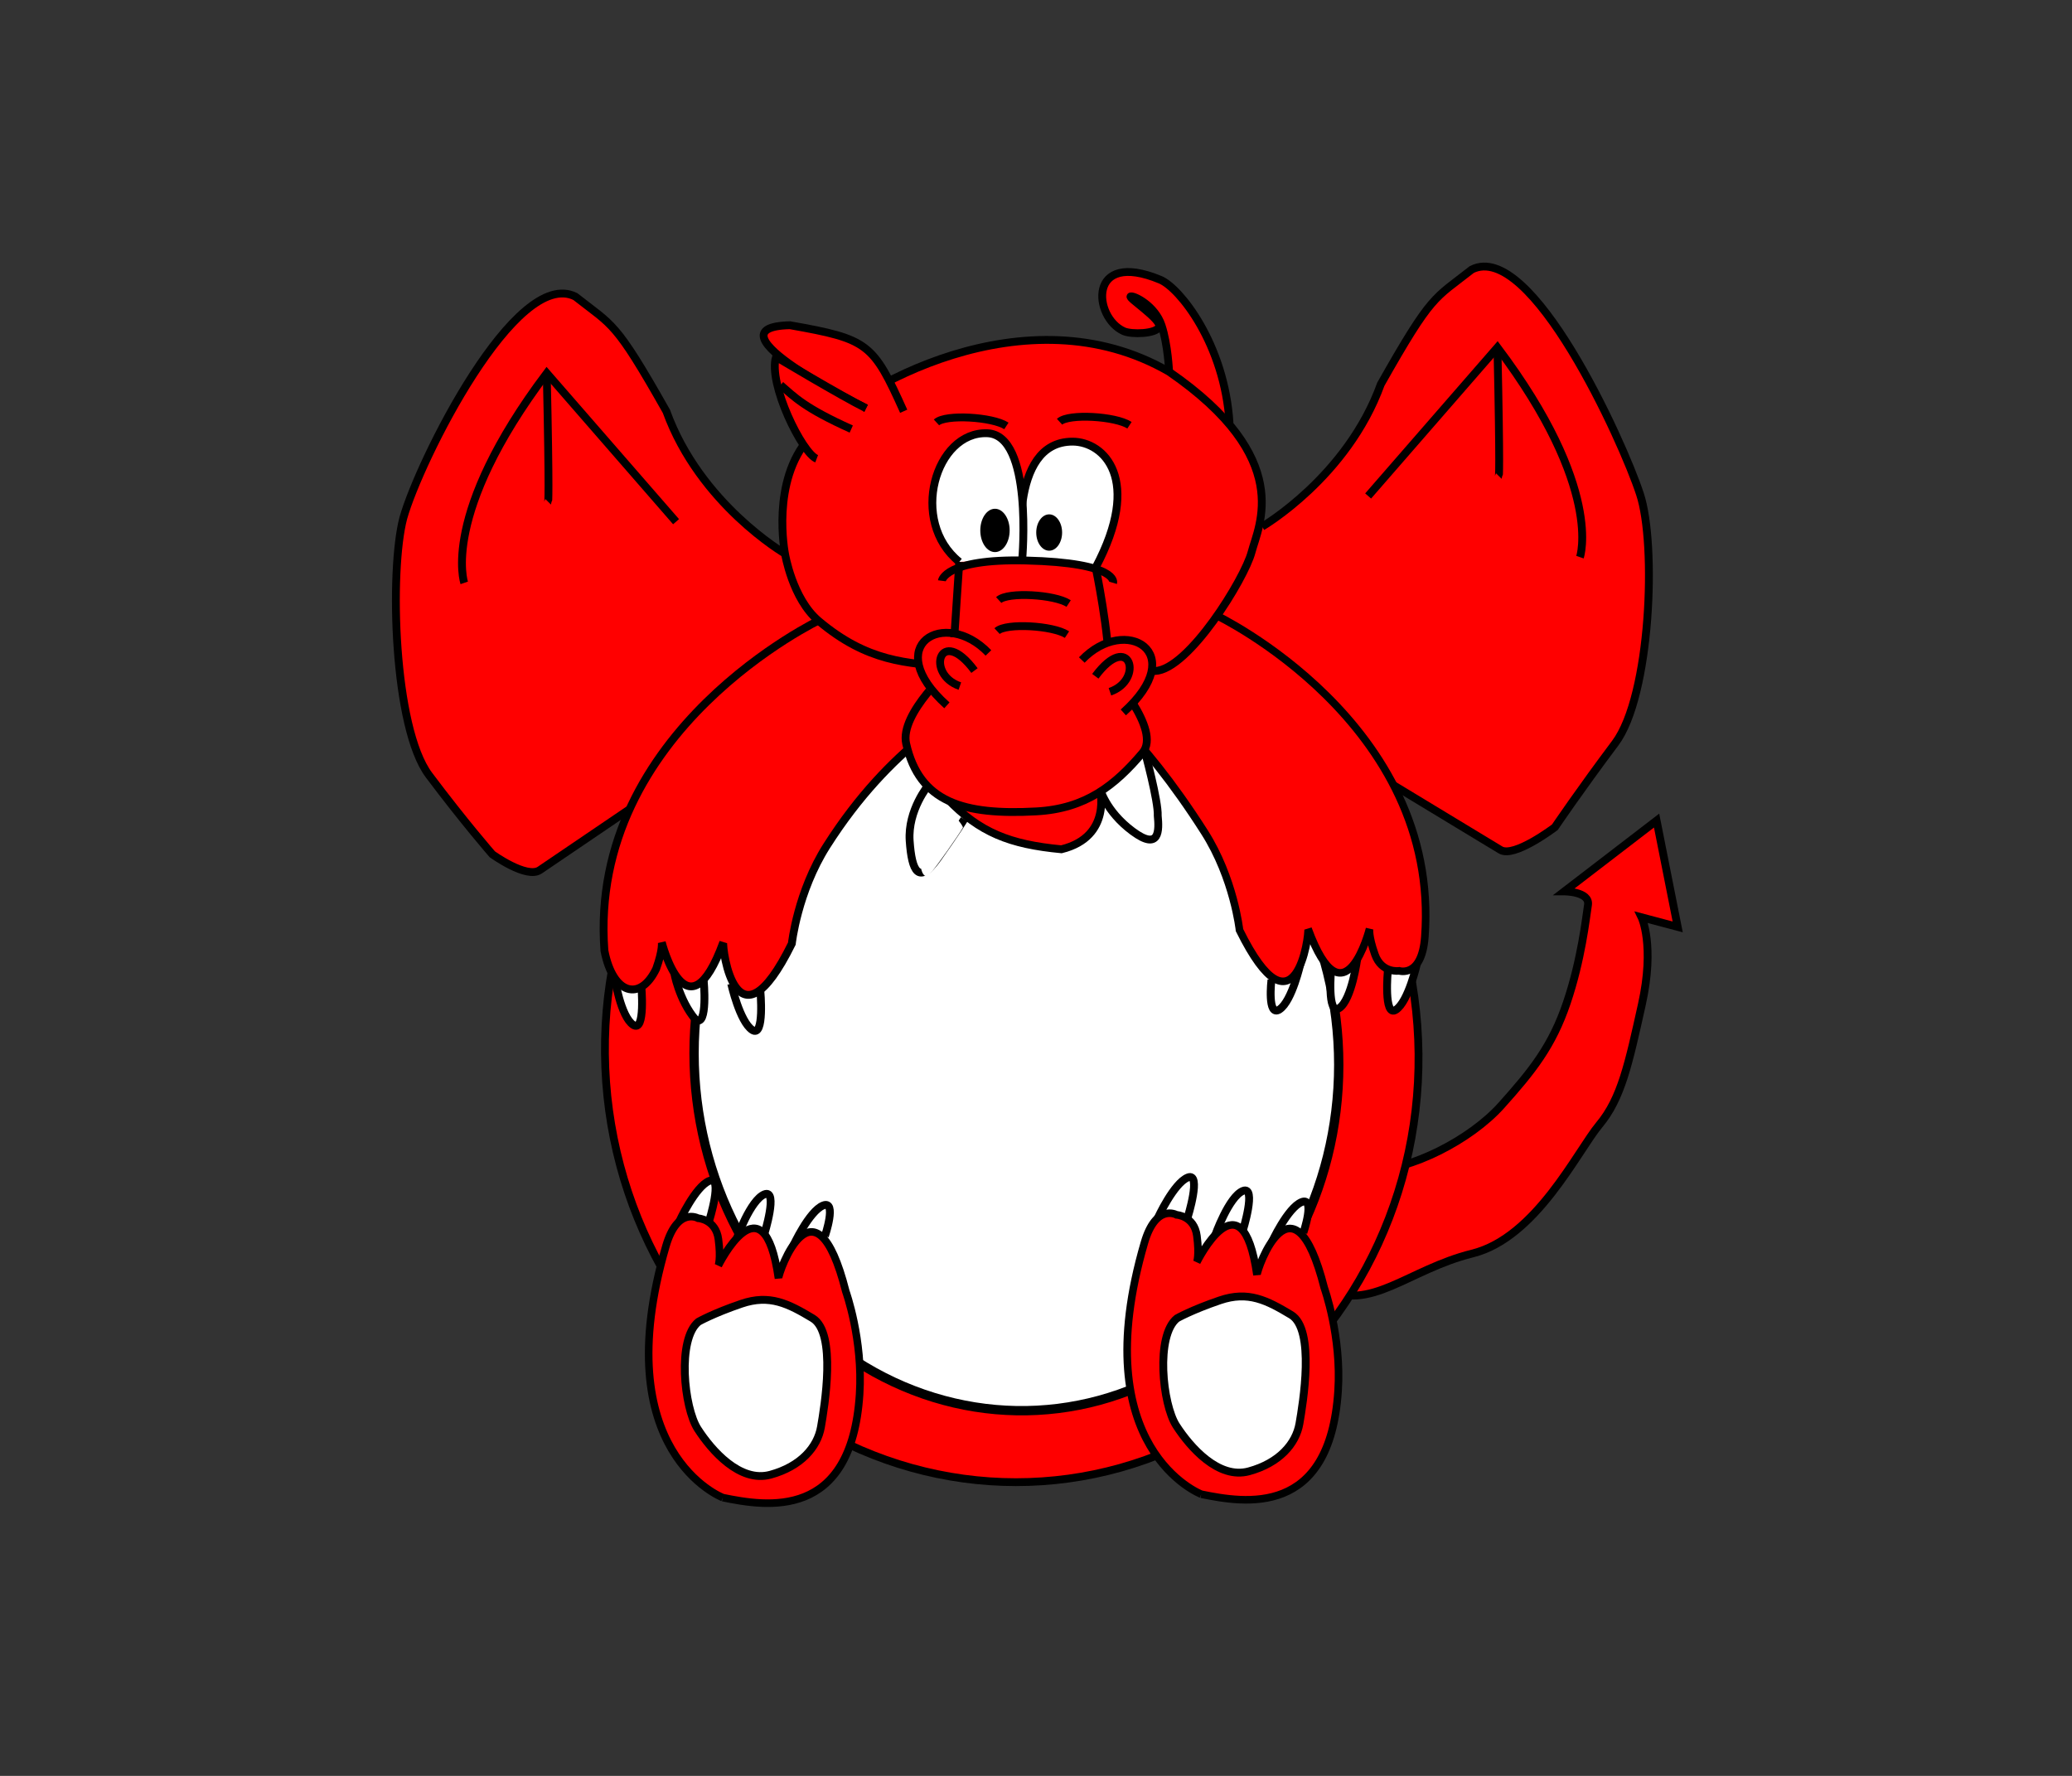 <?xml version="1.0" encoding="UTF-8" standalone="no"?>
<!-- Created with Inkscape (http://www.inkscape.org/) -->

<svg
   xmlns:dc="http://purl.org/dc/elements/1.1/"
   xmlns:cc="http://creativecommons.org/ns#"
   xmlns:rdf="http://www.w3.org/1999/02/22-rdf-syntax-ns#"
   xmlns:svg="http://www.w3.org/2000/svg"
   xmlns="http://www.w3.org/2000/svg"
   xmlns:sodipodi="http://sodipodi.sourceforge.net/DTD/sodipodi-0.dtd"
   xmlns:inkscape="http://www.inkscape.org/namespaces/inkscape"
   width="70mm"
   height="60mm"
   viewBox="0 0 70 60"
   version="1.1"
   id="svg8"
   inkscape:version="0.92.3 (2405546, 2018-03-11)"
   sodipodi:docname="Idris.svg"
   inkscape:export-filename="/home/nathan/SSAGO-bots/resources/Idris.png"
   inkscape:export-xdpi="146.59428"
   inkscape:export-ydpi="146.59428">
  <rect x="0" y="0" width="70" height="60" fill="#333333" stroke="none"/>
  <defs
     id="defs2" />
  <sodipodi:namedview
     id="base"
     pagecolor="#ffffff"
     bordercolor="#666666"
     borderopacity="1.0"
     inkscape:pageopacity="0.0"
     inkscape:pageshadow="2"
     inkscape:zoom="2.8284271"
     inkscape:cx="-1.1978836"
     inkscape:cy="118.31026"
     inkscape:document-units="mm"
     inkscape:current-layer="g960"
     showgrid="false"
     inkscape:window-width="1920"
     inkscape:window-height="1012"
     inkscape:window-x="0"
     inkscape:window-y="0"
     inkscape:window-maximized="1"
     inkscape:snap-grids="true"
     fit-margin-top="0"
     fit-margin-left="0"
     fit-margin-right="0"
     fit-margin-bottom="0" />
  <g
     inkscape:label="Layer 1"
     inkscape:groupmode="layer"
     id="layer1"
     transform="translate(-68.754,-132.644)">
    <path
       style="fill:#ff0000;stroke-width:0.179"
       d=""
       id="path33139"
       inkscape:connector-curvature="0"
       transform="scale(0.265)" />
    <path
       style="fill:#ff0000;stroke-width:0.063"
       d=""
       id="path33295"
       inkscape:connector-curvature="0"
       transform="scale(0.265)" />
    <g
       id="g960"
       transform="translate(9.882,-8.875)">
      <path
         style="fill:#ff0000;stroke:#000000;stroke-width:0.265px;stroke-linecap:butt;stroke-linejoin:miter;stroke-opacity:1"
         d="m 105.167,181.059 c 1.338,0.007 3.371,-1.015 4.424,-2.19 1.053,-1.175 1.719,-2.009 2.214,-3.471 0.495,-1.463 0.644,-2.845 0.715,-3.303 0.071,-0.458 -0.799,-0.459 -0.799,-0.459 l 3.117,-2.393 0.713,3.592 -1.221,-0.324 c 0,0 0.456,0.941 0.01,2.947 -0.446,2.006 -0.695,3.172 -1.436,4.061 -0.741,0.889 -2.134,3.818 -4.293,4.352 -2.158,0.534 -3.485,2.015 -5.001,1.163"
         id="path4699"
         inkscape:connector-curvature="0"
         sodipodi:nodetypes="cccscccccscc" />
      <path
         sodipodi:nodetypes="ccccccsc"
         inkscape:connector-curvature="0"
         id="path32962-6"
         d="m 101.513,159.31 c 0,0 2.873,-1.67 4.009,-4.811 1.737,-3.074 1.804,-2.873 3.074,-3.875 2.005,-1.002 5.101,5.807 5.679,7.584 0.568,1.704 0.367,6.815 -0.835,8.419 -1.203,1.604 -2.038,2.84 -2.038,2.84 0,0 -1.377,1.047 -1.837,0.768 l -12.428,-7.524"
         style="fill:#ff0000;fill-opacity:1;stroke:#000000;stroke-width:0.265px;stroke-linecap:butt;stroke-linejoin:miter;stroke-opacity:1" />
      <g
         transform="translate(-0.117)"
         id="g34222">
        <path
           style="fill:#ff0000;fill-opacity:1;stroke:#000000;stroke-width:0.265px;stroke-linecap:butt;stroke-linejoin:miter;stroke-opacity:1"
           d="m 100.527,155.815 c -0.167,-2.673 -1.685,-4.572 -2.339,-4.844 -2.47,-1.03 -2.272,1.27 -1.236,1.737 0.259,0.117 1.096,0.096 1.198,-0.144 0.102,-0.241 -1.084,-1.002 -0.961,-1.031 0.123,-0.029 0.823,0.32 1.041,0.976 0.218,0.656 0.255,1.57 0.255,1.57"
           id="path33079"
           inkscape:connector-curvature="0"
           sodipodi:nodetypes="cscsssc" />
      </g>
      <path
         transform="scale(0.265)"
         inkscape:connector-curvature="0"
         id="path33281"
         d="m 393.101,662.892 c -0.129,-0.478 -0.187,-1.183 -0.189,-2.288 l -0.002,-1.116 0.237,0.065 c 0.405,0.112 1.027,0.031 1.428,-0.187 0.227,-0.123 0.355,-0.164 0.355,-0.112 0,0.179 -0.524,1.918 -0.722,2.397 -0.334,0.806 -0.771,1.488 -0.954,1.488 -0.048,0 -0.117,-0.111 -0.154,-0.248 z"
         style="fill:#ffffff;stroke-width:0.063" />
      <ellipse
         transform="matrix(1,0,0.01,1,0,0)"
         ry="14.476"
         rx="13.743"
         cy="177.12"
         cx="91.281"
         id="path33230"
         style="fill:#ff0000;fill-opacity:1;stroke:#000000;stroke-width:0.264;stroke-opacity:1" />
      <ellipse
         transform="matrix(1,0.018,0,1,0,0)"
         ry="11.88"
         rx="10.89"
         cy="175.622"
         cx="93.21"
         id="path33238"
         style="fill:#ffffff;stroke:#000000;stroke-width:0.315;stroke-miterlimit:4;stroke-dasharray:none;stroke-opacity:1" />
      <g
         id="g4627">
        <path
           style="fill:#ffffff;fill-opacity:1;stroke:#000000;stroke-width:0.265px;stroke-linecap:butt;stroke-linejoin:miter;stroke-opacity:1"
           d="m 101.826,174.625 c 0,0 -0.151,1.281 0.274,0.997 0.425,-0.283 0.709,-1.559 0.709,-1.559"
           id="path33240"
           inkscape:connector-curvature="0"
           sodipodi:nodetypes="ccc" />
        <path
           style="fill:#ffffff;fill-opacity:1;stroke:#000000;stroke-width:0.265px;stroke-linecap:butt;stroke-linejoin:miter;stroke-opacity:1"
           d="m 103.844,174.247 c 0,0 -0.151,1.615 0.274,1.331 0.425,-0.283 0.608,-1.676 0.608,-1.676"
           id="path33240-8"
           inkscape:connector-curvature="0"
           sodipodi:nodetypes="ccc" />
        <path
           style="fill:#ffffff;fill-opacity:1;stroke:#000000;stroke-width:0.265px;stroke-linecap:butt;stroke-linejoin:miter;stroke-opacity:1"
           d="m 105.759,174.303 c 0,0 -0.151,1.615 0.274,1.331 0.425,-0.283 0.709,-1.559 0.709,-1.559"
           id="path33240-1"
           inkscape:connector-curvature="0"
           sodipodi:nodetypes="ccc" />
        <path
           style="fill:#ff0000;fill-opacity:1;stroke:#000000;stroke-width:0.256px;stroke-linecap:butt;stroke-linejoin:miter;stroke-opacity:1"
           d="m 99.957,162.306 c 0,0 7.591,3.616 7.052,10.867 -0.103,1.389 -0.866,1.147 -0.866,1.147 0,0 -0.592,0.092 -0.82,-0.551 -0.228,-0.642 -0.182,-0.872 -0.182,-0.872 0,0 -0.85,3.355 -2.079,0 0.047,0.189 -0.425,3.874 -2.315,0.047 0,0 -0.189,-1.748 -1.181,-3.307 -2.193,-3.446 -3.93,-4.682 -4.639,-5.343"
           id="path32970-5"
           inkscape:connector-curvature="0"
           sodipodi:nodetypes="cscscccsc" />
      </g>
      <path
         sodipodi:nodetypes="ccccccsc"
         inkscape:connector-curvature="0"
         id="path32962"
         d="m 85.393,160.225 c 0,0 -2.873,-1.67 -4.009,-4.811 -1.737,-3.074 -1.804,-2.873 -3.074,-3.875 -2.005,-1.002 -5.268,5.54 -5.813,7.484 -0.468,1.771 -0.334,7.083 0.869,8.686 1.203,1.604 2.138,2.673 2.138,2.673 0,0 1.158,0.837 1.604,0.535 l 10.796,-7.327"
         style="fill:#ff0000;fill-opacity:1;stroke:#000000;stroke-width:0.265px;stroke-linecap:butt;stroke-linejoin:miter;stroke-opacity:1" />
      <path
         sodipodi:nodetypes="ccc"
         inkscape:connector-curvature="0"
         id="path32964"
         d="m 74.556,161.212 c 0,0 -0.803,-2.315 2.788,-7.087 l 4.368,5.02"
         style="fill:none;stroke:#000000;stroke-width:0.265px;stroke-linecap:butt;stroke-linejoin:miter;stroke-opacity:1" />
      <path
         inkscape:connector-curvature="0"
         id="path32966"
         d="m 77.343,154.125 c 0.095,4.299 0.047,4.347 0.047,4.347"
         style="fill:none;stroke:#000000;stroke-width:0.265px;stroke-linecap:butt;stroke-linejoin:miter;stroke-opacity:1" />
      <path
         sodipodi:nodetypes="ccc"
         inkscape:connector-curvature="0"
         id="path33240-0"
         d="m 82.645,174.637 c 0,0 0.151,1.615 -0.274,1.331 -0.562,-0.647 -0.75,-1.67 -0.709,-1.559"
         style="fill:#ffffff;fill-opacity:1;stroke:#000000;stroke-width:0.265px;stroke-linecap:butt;stroke-linejoin:miter;stroke-opacity:1" />
      <path
         sodipodi:nodetypes="ccc"
         inkscape:connector-curvature="0"
         id="path33240-7"
         d="m 84.559,174.986 c 0,0 0.151,1.615 -0.274,1.331 -0.425,-0.283 -0.709,-1.559 -0.709,-1.559"
         style="fill:#ffffff;fill-opacity:1;stroke:#000000;stroke-width:0.265px;stroke-linecap:butt;stroke-linejoin:miter;stroke-opacity:1" />
      <path
         sodipodi:nodetypes="ccc"
         inkscape:connector-curvature="0"
         id="path33240-3"
         d="m 80.537,174.814 c 0,0 0.151,1.615 -0.274,1.331 -0.425,-0.283 -0.626,-1.595 -0.626,-1.595"
         style="fill:#ffffff;fill-opacity:1;stroke:#000000;stroke-width:0.265px;stroke-linecap:butt;stroke-linejoin:miter;stroke-opacity:1" />
      <path
         sodipodi:nodetypes="ccccccsc"
         inkscape:connector-curvature="0"
         id="path32970"
         d="m 86.604,162.446 c 0,0 -7.871,3.724 -7.312,11.192 0.289,1.489 1.209,1.732 1.748,0.614 0.236,-0.661 0.189,-0.898 0.189,-0.898 0,0 0.85,3.355 2.079,0 -0.047,0.189 0.425,3.874 2.315,0.047 0,0 0.189,-1.748 1.181,-3.307 2.193,-3.446 4.536,-4.512 5.244,-5.174"
         style="fill:#ff0000;fill-opacity:1;stroke:#000000;stroke-width:0.265px;stroke-linecap:butt;stroke-linejoin:miter;stroke-opacity:1" />
      <path
         sodipodi:nodetypes="cscscccc"
         inkscape:connector-curvature="0"
         id="path32976"
         d="m 91.045,164.047 c -1.536,-0.118 -2.87,-0.162 -4.517,-1.55 -0.889,-0.749 -1.136,-2.272 -1.136,-2.272 0,0 -0.49,-2.462 0.833,-3.926 1.525,-1.689 7.323,-5.008 12.142,-2.221 4.252,2.929 3.024,5.197 2.788,6.095 -0.236,0.898 -2.126,3.969 -3.26,4.016 -1.134,0.047 -1.559,0.024 -1.559,0.024"
         style="fill:#ff0000;fill-opacity:1;stroke:#000000;stroke-width:0.265px;stroke-linecap:butt;stroke-linejoin:miter;stroke-opacity:1" />
      <path
         sodipodi:nodetypes="ccc"
         inkscape:connector-curvature="0"
         id="path32982"
         d="m 90.88,168.512 c 1.087,1.134 2.103,1.536 3.851,1.701 1.744,-0.43 1.294,-2.072 1.294,-2.072"
         style="fill:#ff0000;fill-opacity:1;stroke:#000000;stroke-width:0.265px;stroke-linecap:butt;stroke-linejoin:miter;stroke-opacity:1" />
      <path
         sodipodi:nodetypes="cccc"
         inkscape:connector-curvature="0"
         id="path32988"
         d="m 97.543,166.886 c 0,0 0.466,1.703 0.442,2.199 0.047,0.472 0.071,1.205 -0.85,0.52 -0.921,-0.685 -1.11,-1.465 -1.11,-1.465"
         style="fill:#ffffff;fill-opacity:1;stroke:#000000;stroke-width:0.265px;stroke-linecap:butt;stroke-linejoin:miter;stroke-opacity:1" />
      <path
         sodipodi:nodetypes="ccssscc"
         inkscape:connector-curvature="0"
         id="path32978"
         d="m 91.281,160.503 -0.236,3.544 c 0,0 -1.791,1.575 -1.559,2.599 0.449,1.984 1.941,2.42 4.394,2.287 1.677,-0.09 2.664,-0.885 3.591,-1.98 0.662,-0.782 -1.134,-2.74 -1.134,-2.74 0.024,-1.252 -0.449,-3.52 -0.449,-3.52"
         style="fill:#ff0000;fill-opacity:1;stroke:#000000;stroke-width:0.265px;stroke-linecap:butt;stroke-linejoin:miter;stroke-opacity:1" />
      <path
         inkscape:connector-curvature="0"
         id="path32984"
         d="m 90.242,168.039 c 0,0 -0.709,0.85 -0.638,1.89 0.071,1.039 0.307,1.488 0.945,0.591 0.638,-0.898 0.898,-1.323 0.898,-1.323"
         style="fill:none;stroke:#000000;stroke-width:0.265px;stroke-linecap:butt;stroke-linejoin:miter;stroke-opacity:1" />
      <path
         inkscape:connector-curvature="0"
         id="path32990"
         d="m 92.557,162.842 c 0.307,-0.283 1.89,-0.189 2.362,0.118"
         style="fill:none;stroke:#000000;stroke-width:0.265px;stroke-linecap:butt;stroke-linejoin:miter;stroke-opacity:1" />
      <path
         inkscape:connector-curvature="0"
         id="path32990-3"
         d="m 92.613,161.792 c 0.307,-0.283 1.89,-0.189 2.362,0.118"
         style="fill:none;stroke:#000000;stroke-width:0.265px;stroke-linecap:butt;stroke-linejoin:miter;stroke-opacity:1" />
      <path
         inkscape:connector-curvature="0"
         id="path32990-3-1"
         d="m 90.51,155.791 c 0.307,-0.283 1.89,-0.189 2.362,0.118"
         style="fill:none;stroke:#000000;stroke-width:0.265px;stroke-linecap:butt;stroke-linejoin:miter;stroke-opacity:1" />
      <path
         inkscape:connector-curvature="0"
         id="path32990-3-2"
         d="m 94.668,155.768 c 0.307,-0.283 1.89,-0.189 2.362,0.118"
         style="fill:none;stroke:#000000;stroke-width:0.265px;stroke-linecap:butt;stroke-linejoin:miter;stroke-opacity:1" />
      <path
         sodipodi:nodetypes="ccc"
         inkscape:connector-curvature="0"
         id="path33073"
         d="m 89.402,155.414 c -1.036,-2.305 -1.203,-2.439 -3.842,-2.907 -3.007,0.067 2.572,2.806 2.572,2.806"
         style="fill:#ff0000;fill-opacity:1;stroke:#000000;stroke-width:0.265px;stroke-linecap:butt;stroke-linejoin:miter;stroke-opacity:1" />
      <path
         sodipodi:nodetypes="csc"
         inkscape:connector-curvature="0"
         id="path33075"
         d="m 88.132,155.314 c -0.869,-0.434 -3.044,-1.737 -3.044,-1.737 -0.272,0.909 0.89,3.257 1.374,3.441"
         style="fill:#ff0000;fill-opacity:1;stroke:#000000;stroke-width:0.265px;stroke-linecap:butt;stroke-linejoin:miter;stroke-opacity:1" />
      <path
         sodipodi:nodetypes="cc"
         inkscape:connector-curvature="0"
         id="path33077"
         d="m 87.631,156.015 c -1.578,-0.71 -1.911,-1.074 -2.389,-1.487"
         style="fill:none;stroke:#000000;stroke-width:0.265px;stroke-linecap:butt;stroke-linejoin:miter;stroke-opacity:1" />
      <path
         sodipodi:nodetypes="ccc"
         inkscape:connector-curvature="0"
         id="path32964-0"
         d="m 112.249,160.343 c 0,0 0.803,-2.315 -2.788,-7.087 l -4.368,5.02"
         style="fill:none;stroke:#000000;stroke-width:0.265px;stroke-linecap:butt;stroke-linejoin:miter;stroke-opacity:1" />
      <path
         inkscape:connector-curvature="0"
         id="path32966-9"
         d="m 109.461,153.256 c 0.095,4.299 0.047,4.347 0.047,4.347"
         style="fill:none;stroke:#000000;stroke-width:0.265px;stroke-linecap:butt;stroke-linejoin:miter;stroke-opacity:1" />
      <path
         sodipodi:nodetypes="csc"
         inkscape:connector-curvature="0"
         id="path33113"
         d="m 95.888,160.692 c 1.583,-2.977 0.282,-4.25 -0.78,-4.252 -2.214,-0.005 -1.701,3.969 -1.701,3.969"
         style="fill:#ffffff;fill-opacity:1;stroke:#000000;stroke-width:0.265px;stroke-linecap:butt;stroke-linejoin:miter;stroke-opacity:1" />
      <path
         sodipodi:nodetypes="csc"
         inkscape:connector-curvature="0"
         id="path33115"
         d="m 91.281,160.503 c -1.701,-1.37 -0.808,-4.413 0.945,-4.347 1.556,0.059 1.181,4.252 1.181,4.252"
         style="fill:#ffffff;fill-opacity:1;stroke:#000000;stroke-width:0.265px;stroke-linecap:butt;stroke-linejoin:miter;stroke-opacity:1" />
      <path
         sodipodi:nodetypes="csc"
         inkscape:connector-curvature="0"
         id="path32980"
         d="m 90.691,161.141 c 0,0 0.097,-0.75 2.835,-0.685 3.16,0.075 2.953,0.756 2.953,0.756"
         style="fill:none;stroke:#000000;stroke-width:0.265px;stroke-linecap:butt;stroke-linejoin:miter;stroke-opacity:1" />
      <ellipse
         ry="0.732"
         rx="0.496"
         cy="159.44"
         cx="92.486"
         id="path33147"
         style="fill:#000000;stroke-width:0.226" />
      <ellipse
         ry="0.614"
         rx="0.437"
         cy="159.511"
         cx="94.317"
         id="path33149"
         style="fill:#000000;stroke-width:0.179" />
      <ellipse
         ry="1.187"
         rx="1.134"
         cy="164.289"
         cx="96.644"
         id="path33196"
         style="fill:#ff0000;stroke-width:0.277" />
      <path
         sodipodi:nodetypes="cc"
         inkscape:connector-curvature="0"
         id="path33179"
         d="m 95.419,163.818 c 1.47,-1.537 3.675,-0.267 1.403,1.771"
         style="fill:none;stroke:#000000;stroke-width:0.265px;stroke-linecap:butt;stroke-linejoin:miter;stroke-opacity:1" />
      <path
         sodipodi:nodetypes="cc"
         inkscape:connector-curvature="0"
         id="path33179-8"
         d="m 95.876,164.367 c 1.169,-1.57 1.663,0.123 0.494,0.524"
         style="fill:none;stroke:#000000;stroke-width:0.265px;stroke-linecap:butt;stroke-linejoin:miter;stroke-opacity:1" />
      <ellipse
         ry="1.098"
         rx="1.093"
         cy="164.141"
         cx="91.051"
         id="path33198"
         style="fill:#ff0000;stroke-width:0.539" />
      <path
         sodipodi:nodetypes="cc"
         inkscape:connector-curvature="0"
         id="path33179-8-3"
         d="m 91.794,164.175 c -1.169,-1.57 -1.663,0.123 -0.494,0.524"
         style="fill:none;stroke:#000000;stroke-width:0.265px;stroke-linecap:butt;stroke-linejoin:miter;stroke-opacity:1" />
      <path
         sodipodi:nodetypes="cc"
         inkscape:connector-curvature="0"
         id="path33179-4"
         d="m 92.265,163.579 c -1.47,-1.537 -3.675,-0.267 -1.403,1.771"
         style="fill:none;stroke:#000000;stroke-width:0.265px;stroke-linecap:butt;stroke-linejoin:miter;stroke-opacity:1" />
      <path
         transform="scale(0.265)"
         inkscape:connector-curvature="0"
         id="path33234"
         d="m 339.884,645.515 c -0.332,-0.4 -0.599,-1.944 -0.624,-3.609 -0.028,-1.832 0.395,-3.466 1.306,-5.04 l 0.539,-0.932 1.056,0.575 c 0.581,0.316 1.025,0.606 0.988,0.643 -0.037,0.037 0.369,0.551 0.903,1.141 0.534,0.59 0.92,1.162 0.857,1.271 -0.574,0.998 -3.433,5.044 -3.917,5.543 -0.678,0.698 -0.821,0.751 -1.106,0.407 z"
         style="fill:#ffffff;stroke-width:0.179" />
      <path
         sodipodi:nodetypes="cc"
         inkscape:connector-curvature="0"
         id="path15333"
         d="m 80.983,190.092 c 0,0 11.619,2.342 24.121,0"
         style="fill:none;stroke:none;stroke-width:0.265px;stroke-linecap:butt;stroke-linejoin:miter;stroke-opacity:1" />
      <g
         id="g4664"
         transform="translate(0.561,0.935)">
        <g
           id="g4627-3"
           transform="rotate(-167.971,94.41,179.309)">
          <path
             sodipodi:nodetypes="ccc"
             inkscape:connector-curvature="0"
             id="path33240-5"
             d="m 101.826,174.625 c 0,0 -0.151,1.281 0.274,0.997 0.425,-0.283 0.709,-1.559 0.709,-1.559"
             style="fill:#ffffff;fill-opacity:1;stroke:#000000;stroke-width:0.265px;stroke-linecap:butt;stroke-linejoin:miter;stroke-opacity:1" />
          <path
             sodipodi:nodetypes="ccc"
             inkscape:connector-curvature="0"
             id="path33240-8-6"
             d="m 103.844,174.247 c 0,0 -0.151,1.615 0.274,1.331 0.425,-0.283 0.608,-1.676 0.608,-1.676"
             style="fill:#ffffff;fill-opacity:1;stroke:#000000;stroke-width:0.265px;stroke-linecap:butt;stroke-linejoin:miter;stroke-opacity:1" />
          <path
             sodipodi:nodetypes="ccc"
             inkscape:connector-curvature="0"
             id="path33240-1-2"
             d="m 105.759,174.303 c 0,0 -0.151,1.615 0.274,1.331 0.425,-0.283 0.709,-1.559 0.709,-1.559"
             style="fill:#ffffff;fill-opacity:1;stroke:#000000;stroke-width:0.265px;stroke-linecap:butt;stroke-linejoin:miter;stroke-opacity:1" />
          <path
             sodipodi:nodetypes="cscscccsc"
             inkscape:connector-curvature="0"
             id="path32970-5-9"
             d="m 103.361,165.263 c 0,0 4.187,0.659 3.648,7.91 -0.103,1.389 -0.866,1.147 -0.866,1.147 0,0 -0.592,0.092 -0.82,-0.551 -0.228,-0.642 -0.182,-0.872 -0.182,-0.872 0,0 -0.85,3.355 -2.079,0 0.047,0.189 -0.425,3.874 -2.315,0.047 0,0 -0.915,-1.478 -1.181,-3.307 -0.616,-4.236 2.285,-4.364 3.795,-4.375"
             style="fill:#ff0000;fill-opacity:1;stroke:#000000;stroke-width:0.256px;stroke-linecap:butt;stroke-linejoin:miter;stroke-opacity:1" />
          <path
             inkscape:connector-curvature="0"
             id="path4656"
             d="m 105.402,170.902 c 0.587,-0.723 -0.124,-2.939 -0.733,-3.55 -0.609,-0.612 -1.775,-1.487 -2.723,-0.998 -0.948,0.489 -1.36,1.246 -1.333,1.934 0.027,0.688 0.137,3.223 1.04,3.533 0.903,0.31 1.589,0.498 2.458,-0.022 0.87,-0.52 1.291,-0.897 1.291,-0.897 z"
             style="fill:#ffffff;stroke:#000000;stroke-width:0.265px;stroke-linecap:butt;stroke-linejoin:miter;stroke-opacity:1" />
        </g>
      </g>
      <g
         transform="translate(16.726,0.82)"
         id="g4664-1">
        <g
           id="g4627-3-2"
           transform="rotate(-167.971,94.41,179.309)">
          <path
             sodipodi:nodetypes="ccc"
             inkscape:connector-curvature="0"
             id="path33240-5-7"
             d="m 101.826,174.625 c 0,0 -0.151,1.281 0.274,0.997 0.425,-0.283 0.709,-1.559 0.709,-1.559"
             style="fill:#ffffff;fill-opacity:1;stroke:#000000;stroke-width:0.265px;stroke-linecap:butt;stroke-linejoin:miter;stroke-opacity:1" />
          <path
             sodipodi:nodetypes="ccc"
             inkscape:connector-curvature="0"
             id="path33240-8-6-0"
             d="m 103.844,174.247 c 0,0 -0.151,1.615 0.274,1.331 0.425,-0.283 0.608,-1.676 0.608,-1.676"
             style="fill:#ffffff;fill-opacity:1;stroke:#000000;stroke-width:0.265px;stroke-linecap:butt;stroke-linejoin:miter;stroke-opacity:1" />
          <path
             sodipodi:nodetypes="ccc"
             inkscape:connector-curvature="0"
             id="path33240-1-2-9"
             d="m 105.759,174.303 c 0,0 -0.151,1.615 0.274,1.331 0.425,-0.283 0.709,-1.559 0.709,-1.559"
             style="fill:#ffffff;fill-opacity:1;stroke:#000000;stroke-width:0.265px;stroke-linecap:butt;stroke-linejoin:miter;stroke-opacity:1" />
          <path
             sodipodi:nodetypes="cscscccsc"
             inkscape:connector-curvature="0"
             id="path32970-5-9-3"
             d="m 103.361,165.263 c 0,0 4.187,0.659 3.648,7.91 -0.103,1.389 -0.866,1.147 -0.866,1.147 0,0 -0.592,0.092 -0.82,-0.551 -0.228,-0.642 -0.182,-0.872 -0.182,-0.872 0,0 -0.85,3.355 -2.079,0 0.047,0.189 -0.425,3.874 -2.315,0.047 0,0 -0.915,-1.478 -1.181,-3.307 -0.616,-4.236 2.285,-4.364 3.795,-4.375"
             style="fill:#ff0000;fill-opacity:1;stroke:#000000;stroke-width:0.256px;stroke-linecap:butt;stroke-linejoin:miter;stroke-opacity:1" />
          <path
             inkscape:connector-curvature="0"
             id="path4656-6"
             d="m 105.402,170.902 c 0.587,-0.723 -0.124,-2.939 -0.733,-3.55 -0.609,-0.612 -1.775,-1.487 -2.723,-0.998 -0.948,0.489 -1.36,1.246 -1.333,1.934 0.027,0.688 0.137,3.223 1.04,3.533 0.903,0.31 1.589,0.498 2.458,-0.022 0.87,-0.52 1.291,-0.897 1.291,-0.897 z"
             style="fill:#ffffff;stroke:#000000;stroke-width:0.265px;stroke-linecap:butt;stroke-linejoin:miter;stroke-opacity:1" />
        </g>
      </g>
    </g>
  </g>
</svg>
